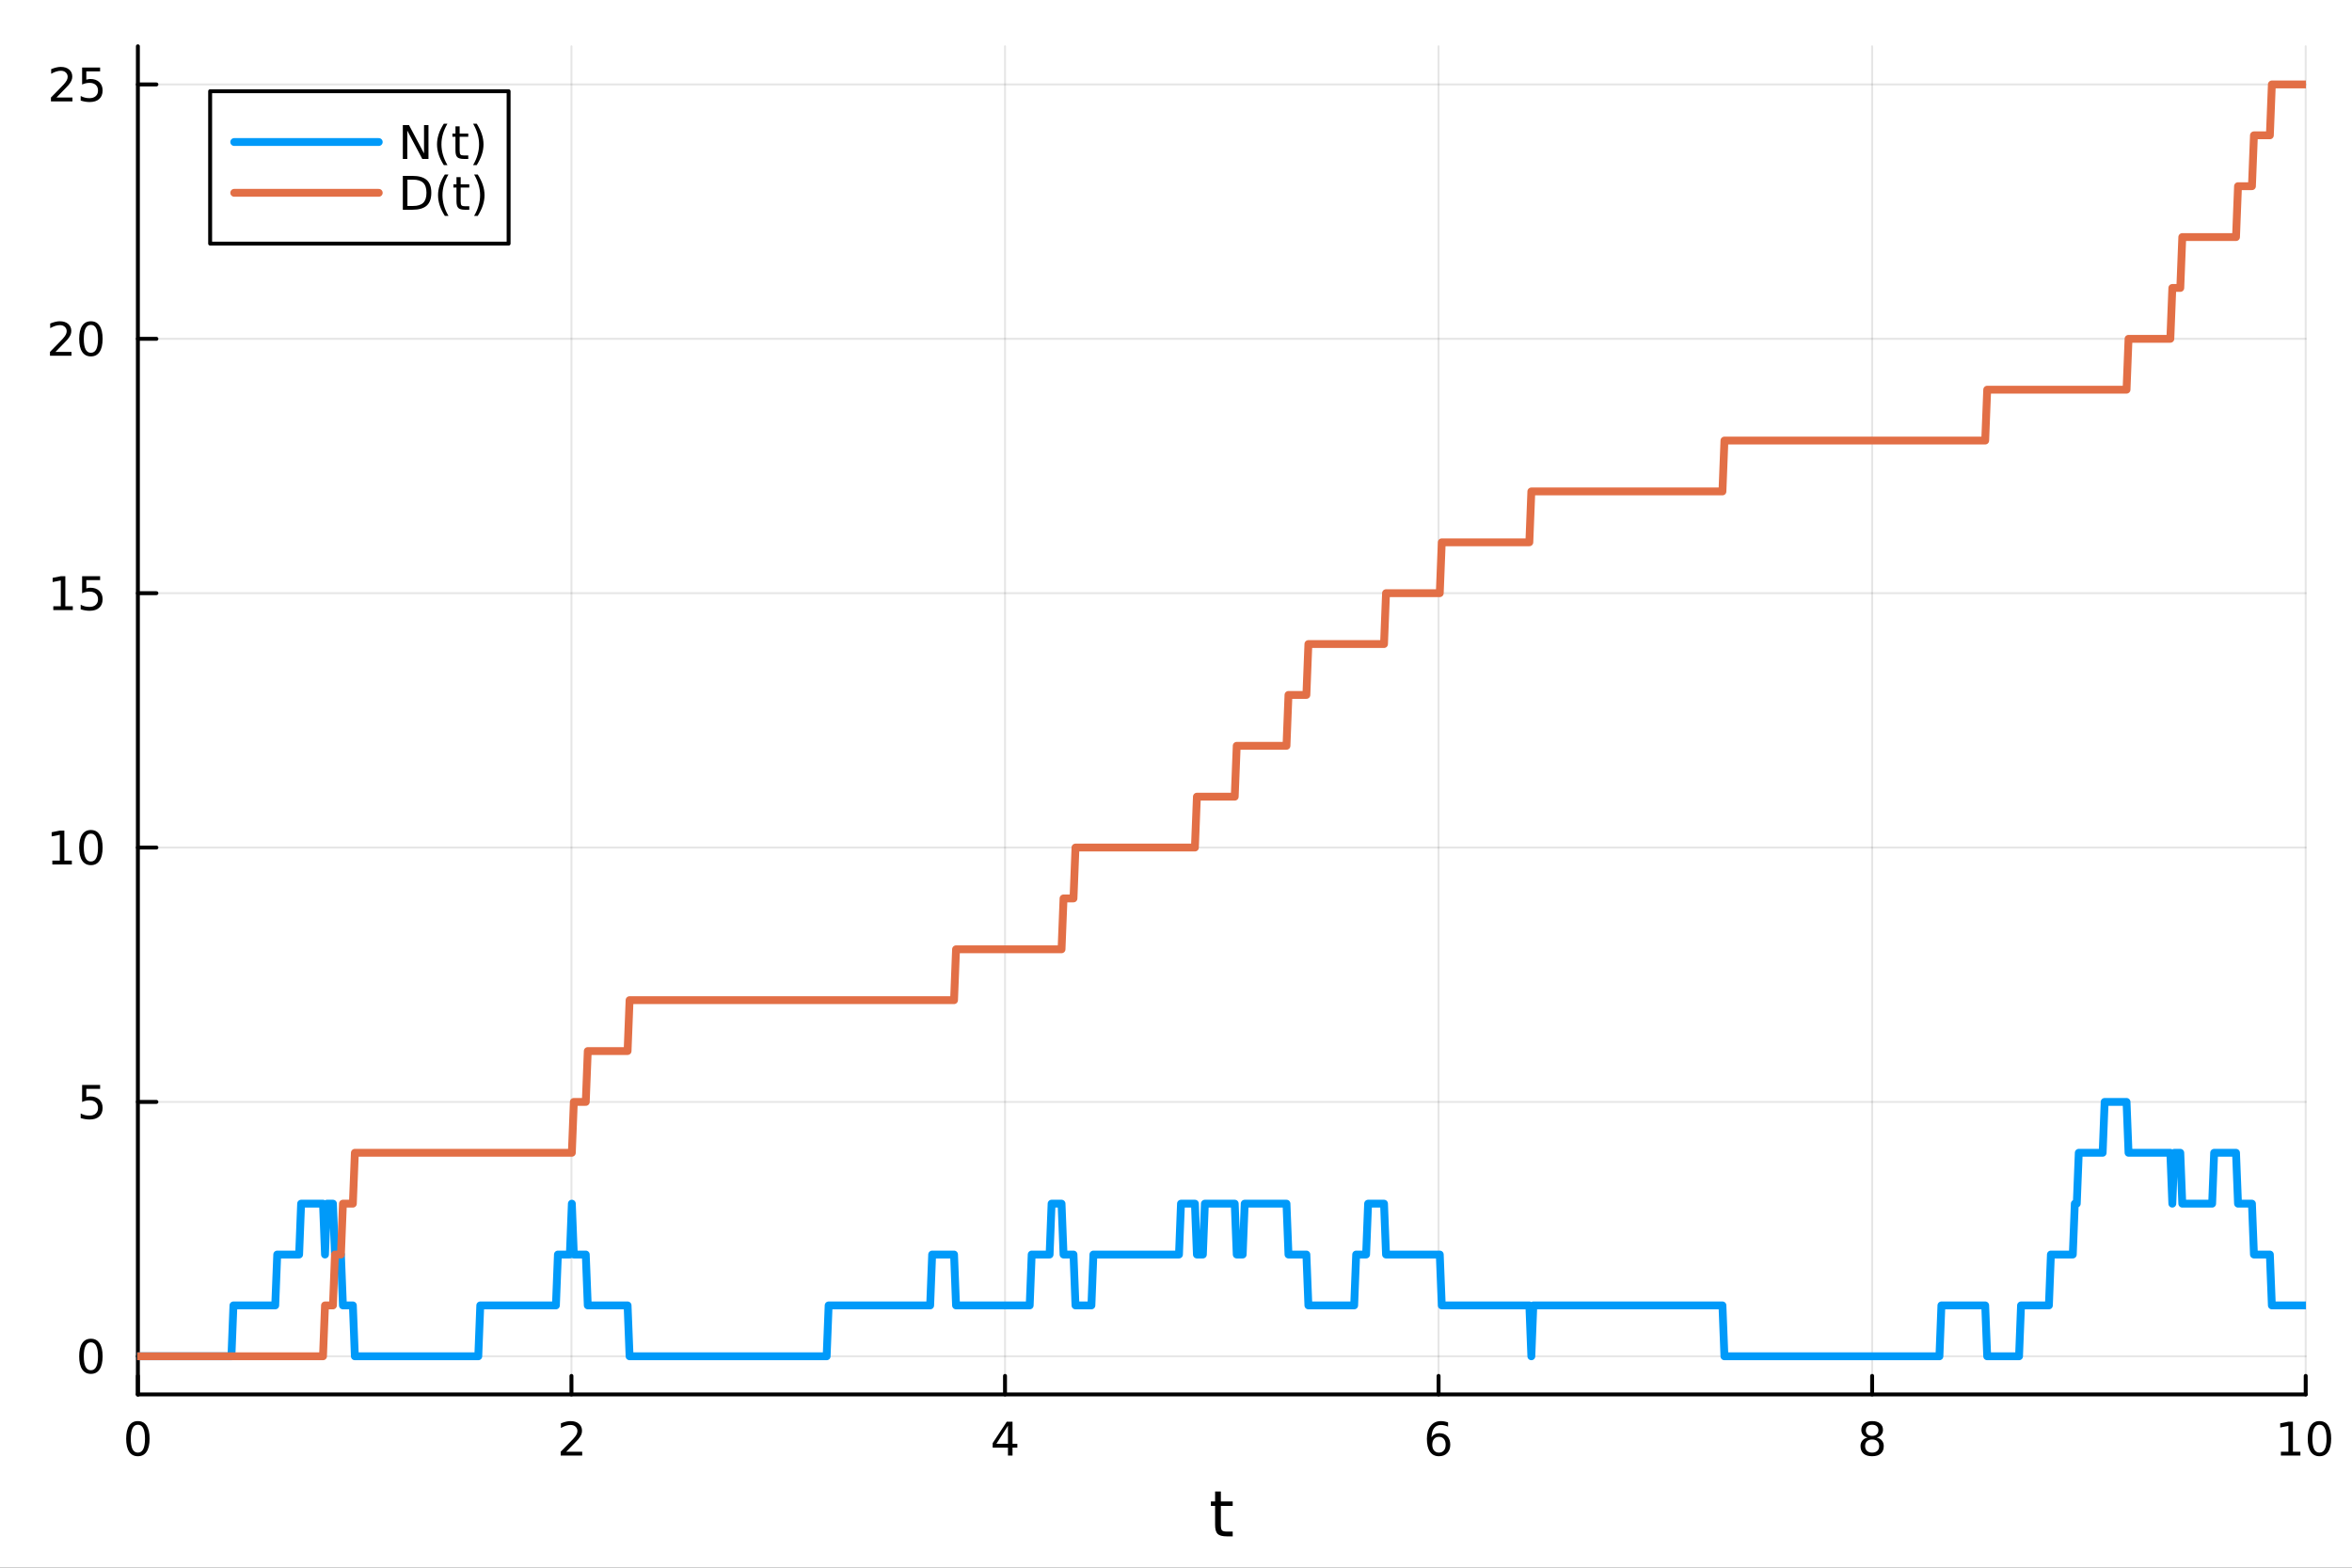 <?xml version="1.0" encoding="utf-8"?>
<svg xmlns="http://www.w3.org/2000/svg" xmlns:xlink="http://www.w3.org/1999/xlink" width="600" height="400" viewBox="0 0 2400 1600">
<rect x="0" y="0" width="2400" height="1600" fill="#333333" stroke="none"/>
<defs>
  <clipPath id="clip030">
    <rect x="0" y="0" width="2400" height="1600"/>
  </clipPath>
</defs>
<path clip-path="url(#clip030)" d="M0 1600 L2400 1600 L2400 0 L0 0  Z" fill="#ffffff" fill-rule="evenodd" fill-opacity="1"/>
<defs>
  <clipPath id="clip031">
    <rect x="480" y="0" width="1681" height="1600"/>
  </clipPath>
</defs>
<path clip-path="url(#clip030)" d="M140.696 1423.18 L2352.76 1423.18 L2352.76 47.244 L140.696 47.244  Z" fill="#ffffff" fill-rule="evenodd" fill-opacity="1"/>
<defs>
  <clipPath id="clip032">
    <rect x="140" y="47" width="2213" height="1377"/>
  </clipPath>
</defs>
<polyline clip-path="url(#clip032)" style="stroke:#000000; stroke-linecap:round; stroke-linejoin:round; stroke-width:2; stroke-opacity:0.1; fill:none" points="140.696,1423.18 140.696,47.244 "/>
<polyline clip-path="url(#clip032)" style="stroke:#000000; stroke-linecap:round; stroke-linejoin:round; stroke-width:2; stroke-opacity:0.1; fill:none" points="583.108,1423.18 583.108,47.244 "/>
<polyline clip-path="url(#clip032)" style="stroke:#000000; stroke-linecap:round; stroke-linejoin:round; stroke-width:2; stroke-opacity:0.1; fill:none" points="1025.52,1423.18 1025.52,47.244 "/>
<polyline clip-path="url(#clip032)" style="stroke:#000000; stroke-linecap:round; stroke-linejoin:round; stroke-width:2; stroke-opacity:0.1; fill:none" points="1467.93,1423.18 1467.93,47.244 "/>
<polyline clip-path="url(#clip032)" style="stroke:#000000; stroke-linecap:round; stroke-linejoin:round; stroke-width:2; stroke-opacity:0.1; fill:none" points="1910.34,1423.18 1910.34,47.244 "/>
<polyline clip-path="url(#clip032)" style="stroke:#000000; stroke-linecap:round; stroke-linejoin:round; stroke-width:2; stroke-opacity:0.1; fill:none" points="2352.76,1423.18 2352.76,47.244 "/>
<polyline clip-path="url(#clip030)" style="stroke:#000000; stroke-linecap:round; stroke-linejoin:round; stroke-width:4; stroke-opacity:1; fill:none" points="140.696,1423.18 2352.76,1423.18 "/>
<polyline clip-path="url(#clip030)" style="stroke:#000000; stroke-linecap:round; stroke-linejoin:round; stroke-width:4; stroke-opacity:1; fill:none" points="140.696,1423.18 140.696,1404.28 "/>
<polyline clip-path="url(#clip030)" style="stroke:#000000; stroke-linecap:round; stroke-linejoin:round; stroke-width:4; stroke-opacity:1; fill:none" points="583.108,1423.18 583.108,1404.28 "/>
<polyline clip-path="url(#clip030)" style="stroke:#000000; stroke-linecap:round; stroke-linejoin:round; stroke-width:4; stroke-opacity:1; fill:none" points="1025.52,1423.18 1025.52,1404.28 "/>
<polyline clip-path="url(#clip030)" style="stroke:#000000; stroke-linecap:round; stroke-linejoin:round; stroke-width:4; stroke-opacity:1; fill:none" points="1467.93,1423.18 1467.93,1404.28 "/>
<polyline clip-path="url(#clip030)" style="stroke:#000000; stroke-linecap:round; stroke-linejoin:round; stroke-width:4; stroke-opacity:1; fill:none" points="1910.34,1423.18 1910.34,1404.28 "/>
<polyline clip-path="url(#clip030)" style="stroke:#000000; stroke-linecap:round; stroke-linejoin:round; stroke-width:4; stroke-opacity:1; fill:none" points="2352.76,1423.18 2352.76,1404.28 "/>
<path clip-path="url(#clip030)" d="M140.696 1454.1 Q137.084 1454.1 135.256 1457.66 Q133.45 1461.2 133.45 1468.33 Q133.45 1475.44 135.256 1479.01 Q137.084 1482.55 140.696 1482.55 Q144.33 1482.55 146.135 1479.01 Q147.964 1475.44 147.964 1468.33 Q147.964 1461.2 146.135 1457.66 Q144.33 1454.1 140.696 1454.1 M140.696 1450.39 Q146.506 1450.39 149.561 1455 Q152.64 1459.58 152.64 1468.33 Q152.64 1477.06 149.561 1481.67 Q146.506 1486.25 140.696 1486.25 Q134.885 1486.25 131.807 1481.67 Q128.751 1477.06 128.751 1468.33 Q128.751 1459.58 131.807 1455 Q134.885 1450.39 140.696 1450.39 Z" fill="#000000" fill-rule="nonzero" fill-opacity="1" /><path clip-path="url(#clip030)" d="M577.76 1481.64 L594.08 1481.64 L594.08 1485.58 L572.135 1485.58 L572.135 1481.64 Q574.797 1478.89 579.381 1474.26 Q583.987 1469.61 585.168 1468.27 Q587.413 1465.74 588.293 1464.01 Q589.196 1462.25 589.196 1460.56 Q589.196 1457.8 587.251 1456.07 Q585.33 1454.33 582.228 1454.33 Q580.029 1454.33 577.575 1455.09 Q575.145 1455.86 572.367 1457.41 L572.367 1452.69 Q575.191 1451.55 577.645 1450.97 Q580.098 1450.39 582.135 1450.39 Q587.506 1450.39 590.7 1453.08 Q593.895 1455.77 593.895 1460.26 Q593.895 1462.39 593.084 1464.31 Q592.297 1466.2 590.191 1468.8 Q589.612 1469.47 586.51 1472.69 Q583.409 1475.88 577.76 1481.64 Z" fill="#000000" fill-rule="nonzero" fill-opacity="1" /><path clip-path="url(#clip030)" d="M1028.53 1455.09 L1016.72 1473.54 L1028.53 1473.54 L1028.53 1455.09 M1027.3 1451.02 L1033.18 1451.02 L1033.18 1473.54 L1038.11 1473.54 L1038.11 1477.43 L1033.18 1477.43 L1033.18 1485.58 L1028.53 1485.58 L1028.53 1477.43 L1012.93 1477.43 L1012.93 1472.92 L1027.3 1451.02 Z" fill="#000000" fill-rule="nonzero" fill-opacity="1" /><path clip-path="url(#clip030)" d="M1468.34 1466.44 Q1465.19 1466.44 1463.34 1468.59 Q1461.51 1470.74 1461.51 1474.49 Q1461.51 1478.22 1463.34 1480.39 Q1465.19 1482.55 1468.34 1482.55 Q1471.48 1482.55 1473.31 1480.39 Q1475.17 1478.22 1475.17 1474.49 Q1475.17 1470.74 1473.31 1468.59 Q1471.48 1466.44 1468.34 1466.44 M1477.62 1451.78 L1477.62 1456.04 Q1475.86 1455.21 1474.05 1454.77 Q1472.27 1454.33 1470.51 1454.33 Q1465.88 1454.33 1463.43 1457.45 Q1461 1460.58 1460.65 1466.9 Q1462.02 1464.89 1464.08 1463.82 Q1466.14 1462.73 1468.61 1462.73 Q1473.82 1462.73 1476.83 1465.9 Q1479.86 1469.05 1479.86 1474.49 Q1479.86 1479.82 1476.72 1483.03 Q1473.57 1486.25 1468.34 1486.25 Q1462.34 1486.25 1459.17 1481.67 Q1456 1477.06 1456 1468.33 Q1456 1460.14 1459.89 1455.28 Q1463.78 1450.39 1470.33 1450.39 Q1472.09 1450.39 1473.87 1450.74 Q1475.67 1451.09 1477.62 1451.78 Z" fill="#000000" fill-rule="nonzero" fill-opacity="1" /><path clip-path="url(#clip030)" d="M1910.34 1469.17 Q1907.01 1469.17 1905.09 1470.95 Q1903.19 1472.73 1903.19 1475.86 Q1903.19 1478.98 1905.09 1480.77 Q1907.01 1482.55 1910.34 1482.55 Q1913.68 1482.55 1915.6 1480.77 Q1917.52 1478.96 1917.52 1475.86 Q1917.52 1472.73 1915.6 1470.95 Q1913.7 1469.17 1910.34 1469.17 M1905.67 1467.18 Q1902.66 1466.44 1900.97 1464.38 Q1899.3 1462.32 1899.3 1459.35 Q1899.3 1455.21 1902.24 1452.8 Q1905.2 1450.39 1910.34 1450.39 Q1915.51 1450.39 1918.45 1452.8 Q1921.39 1455.21 1921.39 1459.35 Q1921.39 1462.32 1919.7 1464.38 Q1918.03 1466.44 1915.04 1467.18 Q1918.42 1467.96 1920.3 1470.26 Q1922.2 1472.55 1922.2 1475.86 Q1922.2 1480.88 1919.12 1483.57 Q1916.06 1486.25 1910.34 1486.25 Q1904.63 1486.25 1901.55 1483.57 Q1898.49 1480.88 1898.49 1475.86 Q1898.49 1472.55 1900.39 1470.26 Q1902.29 1467.96 1905.67 1467.18 M1903.95 1459.79 Q1903.95 1462.48 1905.62 1463.98 Q1907.31 1465.49 1910.34 1465.49 Q1913.35 1465.49 1915.04 1463.98 Q1916.76 1462.48 1916.76 1459.79 Q1916.76 1457.11 1915.04 1455.6 Q1913.35 1454.1 1910.34 1454.1 Q1907.31 1454.1 1905.62 1455.6 Q1903.95 1457.11 1903.95 1459.79 Z" fill="#000000" fill-rule="nonzero" fill-opacity="1" /><path clip-path="url(#clip030)" d="M2327.44 1481.64 L2335.08 1481.64 L2335.08 1455.28 L2326.77 1456.95 L2326.77 1452.69 L2335.04 1451.02 L2339.71 1451.02 L2339.71 1481.64 L2347.35 1481.64 L2347.35 1485.58 L2327.44 1485.58 L2327.44 1481.64 Z" fill="#000000" fill-rule="nonzero" fill-opacity="1" /><path clip-path="url(#clip030)" d="M2366.8 1454.1 Q2363.18 1454.1 2361.36 1457.66 Q2359.55 1461.2 2359.55 1468.33 Q2359.55 1475.44 2361.36 1479.01 Q2363.18 1482.55 2366.8 1482.55 Q2370.43 1482.55 2372.23 1479.01 Q2374.06 1475.44 2374.06 1468.33 Q2374.06 1461.2 2372.23 1457.66 Q2370.43 1454.1 2366.8 1454.1 M2366.8 1450.39 Q2372.61 1450.39 2375.66 1455 Q2378.74 1459.58 2378.74 1468.33 Q2378.74 1477.06 2375.66 1481.67 Q2372.61 1486.25 2366.8 1486.25 Q2360.99 1486.25 2357.91 1481.67 Q2354.85 1477.06 2354.85 1468.33 Q2354.85 1459.58 2357.91 1455 Q2360.99 1450.39 2366.8 1450.39 Z" fill="#000000" fill-rule="nonzero" fill-opacity="1" /><path clip-path="url(#clip030)" d="M1245.79 1522.27 L1245.79 1532.4 L1257.85 1532.4 L1257.85 1536.95 L1245.79 1536.95 L1245.79 1556.3 Q1245.79 1560.66 1246.96 1561.9 Q1248.17 1563.14 1251.83 1563.14 L1257.85 1563.14 L1257.85 1568.04 L1251.83 1568.04 Q1245.05 1568.04 1242.48 1565.53 Q1239.9 1562.98 1239.9 1556.3 L1239.9 1536.95 L1235.6 1536.95 L1235.6 1532.4 L1239.9 1532.4 L1239.9 1522.27 L1245.79 1522.27 Z" fill="#000000" fill-rule="nonzero" fill-opacity="1" /><polyline clip-path="url(#clip032)" style="stroke:#000000; stroke-linecap:round; stroke-linejoin:round; stroke-width:2; stroke-opacity:0.1; fill:none" points="140.696,1384.24 2352.76,1384.24 "/>
<polyline clip-path="url(#clip032)" style="stroke:#000000; stroke-linecap:round; stroke-linejoin:round; stroke-width:2; stroke-opacity:0.1; fill:none" points="140.696,1124.63 2352.76,1124.63 "/>
<polyline clip-path="url(#clip032)" style="stroke:#000000; stroke-linecap:round; stroke-linejoin:round; stroke-width:2; stroke-opacity:0.1; fill:none" points="140.696,865.017 2352.76,865.017 "/>
<polyline clip-path="url(#clip032)" style="stroke:#000000; stroke-linecap:round; stroke-linejoin:round; stroke-width:2; stroke-opacity:0.1; fill:none" points="140.696,605.407 2352.76,605.407 "/>
<polyline clip-path="url(#clip032)" style="stroke:#000000; stroke-linecap:round; stroke-linejoin:round; stroke-width:2; stroke-opacity:0.1; fill:none" points="140.696,345.796 2352.76,345.796 "/>
<polyline clip-path="url(#clip032)" style="stroke:#000000; stroke-linecap:round; stroke-linejoin:round; stroke-width:2; stroke-opacity:0.1; fill:none" points="140.696,86.186 2352.76,86.186 "/>
<polyline clip-path="url(#clip030)" style="stroke:#000000; stroke-linecap:round; stroke-linejoin:round; stroke-width:4; stroke-opacity:1; fill:none" points="140.696,1423.18 140.696,47.244 "/>
<polyline clip-path="url(#clip030)" style="stroke:#000000; stroke-linecap:round; stroke-linejoin:round; stroke-width:4; stroke-opacity:1; fill:none" points="140.696,1384.24 159.593,1384.24 "/>
<polyline clip-path="url(#clip030)" style="stroke:#000000; stroke-linecap:round; stroke-linejoin:round; stroke-width:4; stroke-opacity:1; fill:none" points="140.696,1124.63 159.593,1124.63 "/>
<polyline clip-path="url(#clip030)" style="stroke:#000000; stroke-linecap:round; stroke-linejoin:round; stroke-width:4; stroke-opacity:1; fill:none" points="140.696,865.017 159.593,865.017 "/>
<polyline clip-path="url(#clip030)" style="stroke:#000000; stroke-linecap:round; stroke-linejoin:round; stroke-width:4; stroke-opacity:1; fill:none" points="140.696,605.407 159.593,605.407 "/>
<polyline clip-path="url(#clip030)" style="stroke:#000000; stroke-linecap:round; stroke-linejoin:round; stroke-width:4; stroke-opacity:1; fill:none" points="140.696,345.796 159.593,345.796 "/>
<polyline clip-path="url(#clip030)" style="stroke:#000000; stroke-linecap:round; stroke-linejoin:round; stroke-width:4; stroke-opacity:1; fill:none" points="140.696,86.186 159.593,86.186 "/>
<path clip-path="url(#clip030)" d="M92.751 1370.04 Q89.14 1370.04 87.311 1373.6 Q85.506 1377.14 85.506 1384.27 Q85.506 1391.38 87.311 1394.94 Q89.14 1398.49 92.751 1398.49 Q96.385 1398.49 98.191 1394.94 Q100.02 1391.38 100.02 1384.27 Q100.02 1377.14 98.191 1373.6 Q96.385 1370.04 92.751 1370.04 M92.751 1366.33 Q98.561 1366.33 101.617 1370.94 Q104.696 1375.52 104.696 1384.27 Q104.696 1393 101.617 1397.61 Q98.561 1402.19 92.751 1402.19 Q86.941 1402.19 83.862 1397.61 Q80.807 1393 80.807 1384.27 Q80.807 1375.52 83.862 1370.94 Q86.941 1366.33 92.751 1366.33 Z" fill="#000000" fill-rule="nonzero" fill-opacity="1" /><path clip-path="url(#clip030)" d="M83.793 1107.35 L102.149 1107.35 L102.149 1111.28 L88.075 1111.28 L88.075 1119.76 Q89.094 1119.41 90.112 1119.25 Q91.131 1119.06 92.149 1119.06 Q97.936 1119.06 101.316 1122.23 Q104.696 1125.4 104.696 1130.82 Q104.696 1136.4 101.223 1139.5 Q97.751 1142.58 91.432 1142.58 Q89.256 1142.58 86.987 1142.21 Q84.742 1141.84 82.335 1141.1 L82.335 1136.4 Q84.418 1137.53 86.64 1138.09 Q88.862 1138.64 91.339 1138.64 Q95.344 1138.64 97.682 1136.54 Q100.02 1134.43 100.02 1130.82 Q100.02 1127.21 97.682 1125.1 Q95.344 1123 91.339 1123 Q89.464 1123 87.589 1123.41 Q85.737 1123.83 83.793 1124.71 L83.793 1107.35 Z" fill="#000000" fill-rule="nonzero" fill-opacity="1" /><path clip-path="url(#clip030)" d="M53.4 878.362 L61.038 878.362 L61.038 851.996 L52.728 853.663 L52.728 849.404 L60.992 847.737 L65.668 847.737 L65.668 878.362 L73.307 878.362 L73.307 882.297 L53.4 882.297 L53.4 878.362 Z" fill="#000000" fill-rule="nonzero" fill-opacity="1" /><path clip-path="url(#clip030)" d="M92.751 850.816 Q89.14 850.816 87.311 854.381 Q85.506 857.922 85.506 865.052 Q85.506 872.158 87.311 875.723 Q89.14 879.265 92.751 879.265 Q96.385 879.265 98.191 875.723 Q100.02 872.158 100.02 865.052 Q100.02 857.922 98.191 854.381 Q96.385 850.816 92.751 850.816 M92.751 847.112 Q98.561 847.112 101.617 851.719 Q104.696 856.302 104.696 865.052 Q104.696 873.779 101.617 878.385 Q98.561 882.969 92.751 882.969 Q86.941 882.969 83.862 878.385 Q80.807 873.779 80.807 865.052 Q80.807 856.302 83.862 851.719 Q86.941 847.112 92.751 847.112 Z" fill="#000000" fill-rule="nonzero" fill-opacity="1" /><path clip-path="url(#clip030)" d="M54.395 618.752 L62.034 618.752 L62.034 592.386 L53.724 594.053 L53.724 589.793 L61.987 588.127 L66.663 588.127 L66.663 618.752 L74.302 618.752 L74.302 622.687 L54.395 622.687 L54.395 618.752 Z" fill="#000000" fill-rule="nonzero" fill-opacity="1" /><path clip-path="url(#clip030)" d="M83.793 588.127 L102.149 588.127 L102.149 592.062 L88.075 592.062 L88.075 600.534 Q89.094 600.187 90.112 600.025 Q91.131 599.84 92.149 599.84 Q97.936 599.84 101.316 603.011 Q104.696 606.182 104.696 611.599 Q104.696 617.177 101.223 620.279 Q97.751 623.358 91.432 623.358 Q89.256 623.358 86.987 622.988 Q84.742 622.617 82.335 621.877 L82.335 617.177 Q84.418 618.312 86.64 618.867 Q88.862 619.423 91.339 619.423 Q95.344 619.423 97.682 617.316 Q100.02 615.21 100.02 611.599 Q100.02 607.988 97.682 605.881 Q95.344 603.775 91.339 603.775 Q89.464 603.775 87.589 604.191 Q85.737 604.608 83.793 605.488 L83.793 588.127 Z" fill="#000000" fill-rule="nonzero" fill-opacity="1" /><path clip-path="url(#clip030)" d="M56.617 359.141 L72.936 359.141 L72.936 363.076 L50.992 363.076 L50.992 359.141 Q53.654 356.386 58.237 351.757 Q62.844 347.104 64.025 345.761 Q66.27 343.238 67.149 341.502 Q68.052 339.743 68.052 338.053 Q68.052 335.299 66.108 333.562 Q64.186 331.826 61.085 331.826 Q58.886 331.826 56.432 332.59 Q54.001 333.354 51.224 334.905 L51.224 330.183 Q54.048 329.049 56.501 328.47 Q58.955 327.891 60.992 327.891 Q66.362 327.891 69.557 330.576 Q72.751 333.262 72.751 337.752 Q72.751 339.882 71.941 341.803 Q71.154 343.701 69.048 346.294 Q68.469 346.965 65.367 350.183 Q62.265 353.377 56.617 359.141 Z" fill="#000000" fill-rule="nonzero" fill-opacity="1" /><path clip-path="url(#clip030)" d="M92.751 331.595 Q89.14 331.595 87.311 335.16 Q85.506 338.701 85.506 345.831 Q85.506 352.937 87.311 356.502 Q89.14 360.044 92.751 360.044 Q96.385 360.044 98.191 356.502 Q100.02 352.937 100.02 345.831 Q100.02 338.701 98.191 335.16 Q96.385 331.595 92.751 331.595 M92.751 327.891 Q98.561 327.891 101.617 332.498 Q104.696 337.081 104.696 345.831 Q104.696 354.558 101.617 359.164 Q98.561 363.747 92.751 363.747 Q86.941 363.747 83.862 359.164 Q80.807 354.558 80.807 345.831 Q80.807 337.081 83.862 332.498 Q86.941 327.891 92.751 327.891 Z" fill="#000000" fill-rule="nonzero" fill-opacity="1" /><path clip-path="url(#clip030)" d="M57.612 99.531 L73.932 99.531 L73.932 103.466 L51.987 103.466 L51.987 99.531 Q54.65 96.776 59.233 92.146 Q63.839 87.493 65.02 86.151 Q67.265 83.628 68.145 81.892 Q69.048 80.132 69.048 78.443 Q69.048 75.688 67.103 73.952 Q65.182 72.216 62.08 72.216 Q59.881 72.216 57.427 72.98 Q54.997 73.744 52.219 75.294 L52.219 70.572 Q55.043 69.438 57.497 68.859 Q59.95 68.281 61.987 68.281 Q67.358 68.281 70.552 70.966 Q73.747 73.651 73.747 78.142 Q73.747 80.271 72.936 82.193 Q72.149 84.091 70.043 86.683 Q69.464 87.355 66.362 90.572 Q63.261 93.767 57.612 99.531 Z" fill="#000000" fill-rule="nonzero" fill-opacity="1" /><path clip-path="url(#clip030)" d="M83.793 68.906 L102.149 68.906 L102.149 72.841 L88.075 72.841 L88.075 81.313 Q89.094 80.966 90.112 80.804 Q91.131 80.619 92.149 80.619 Q97.936 80.619 101.316 83.79 Q104.696 86.961 104.696 92.378 Q104.696 97.956 101.223 101.058 Q97.751 104.137 91.432 104.137 Q89.256 104.137 86.987 103.767 Q84.742 103.396 82.335 102.655 L82.335 97.956 Q84.418 99.091 86.64 99.646 Q88.862 100.202 91.339 100.202 Q95.344 100.202 97.682 98.095 Q100.02 95.989 100.02 92.378 Q100.02 88.767 97.682 86.66 Q95.344 84.554 91.339 84.554 Q89.464 84.554 87.589 84.97 Q85.737 85.387 83.793 86.267 L83.793 68.906 Z" fill="#000000" fill-rule="nonzero" fill-opacity="1" /><polyline clip-path="url(#clip032)" style="stroke:#009af9; stroke-linecap:round; stroke-linejoin:round; stroke-width:8; stroke-opacity:1; fill:none" points="140.696,1384.24 142.727,1384.24 144.758,1384.24 146.789,1384.24 148.821,1384.24 150.852,1384.24 152.883,1384.24 154.914,1384.24 156.946,1384.24 158.977,1384.24 161.008,1384.24 163.04,1384.24 165.071,1384.24 167.102,1384.24 169.133,1384.24 171.165,1384.24 173.196,1384.24 175.227,1384.24 177.259,1384.24 179.29,1384.24 181.321,1384.24 183.352,1384.24 185.384,1384.24 187.415,1384.24 189.446,1384.24 191.477,1384.24 193.509,1384.24 195.54,1384.24 197.571,1384.24 199.603,1384.24 201.634,1384.24 203.665,1384.24 205.696,1384.24 207.728,1384.24 209.759,1384.24 211.79,1384.24 213.822,1384.24 215.853,1384.24 217.884,1384.24 219.915,1384.24 221.947,1384.24 223.978,1384.24 226.009,1384.24 228.04,1384.24 230.072,1384.24 232.103,1384.24 234.134,1384.24 236.166,1384.24 238.197,1332.32 240.228,1332.32 242.259,1332.32 244.291,1332.32 246.322,1332.32 248.353,1332.32 250.384,1332.32 252.416,1332.32 254.447,1332.32 256.478,1332.32 258.51,1332.32 260.541,1332.32 262.572,1332.32 264.603,1332.32 266.635,1332.32 268.666,1332.32 270.697,1332.32 272.729,1332.32 274.76,1332.32 276.791,1332.32 278.822,1332.32 280.854,1332.32 282.885,1280.39 284.916,1280.39 286.947,1280.39 288.979,1280.39 291.01,1280.39 293.041,1280.39 295.073,1280.39 297.104,1280.39 299.135,1280.39 301.166,1280.39 303.198,1280.39 305.229,1280.39 307.26,1228.47 309.292,1228.47 311.323,1228.47 313.354,1228.47 315.385,1228.47 317.417,1228.47 319.448,1228.47 321.479,1228.47 323.51,1228.47 325.542,1228.47 327.573,1228.47 329.604,1228.47 331.636,1280.39 333.667,1228.47 335.698,1228.47 337.729,1228.47 339.761,1228.47 341.792,1280.39 343.823,1280.39 345.854,1280.39 347.886,1280.39 349.917,1332.32 351.948,1332.32 353.98,1332.32 356.011,1332.32 358.042,1332.32 360.073,1332.32 362.105,1384.24 364.136,1384.24 366.167,1384.24 368.199,1384.24 370.23,1384.24 372.261,1384.24 374.292,1384.24 376.324,1384.24 378.355,1384.24 380.386,1384.24 382.417,1384.24 384.449,1384.24 386.48,1384.24 388.511,1384.24 390.543,1384.24 392.574,1384.24 394.605,1384.24 396.636,1384.24 398.668,1384.24 400.699,1384.24 402.73,1384.24 404.762,1384.24 406.793,1384.24 408.824,1384.24 410.855,1384.24 412.887,1384.24 414.918,1384.24 416.949,1384.24 418.98,1384.24 421.012,1384.24 423.043,1384.24 425.074,1384.24 427.106,1384.24 429.137,1384.24 431.168,1384.24 433.199,1384.24 435.231,1384.24 437.262,1384.24 439.293,1384.24 441.324,1384.24 443.356,1384.24 445.387,1384.24 447.418,1384.24 449.45,1384.24 451.481,1384.24 453.512,1384.24 455.543,1384.24 457.575,1384.24 459.606,1384.24 461.637,1384.24 463.669,1384.24 465.7,1384.24 467.731,1384.24 469.762,1384.24 471.794,1384.24 473.825,1384.24 475.856,1384.24 477.887,1384.24 479.919,1384.24 481.95,1384.24 483.981,1384.24 486.013,1384.24 488.044,1384.24 490.075,1332.32 492.106,1332.32 494.138,1332.32 496.169,1332.32 498.2,1332.32 500.232,1332.32 502.263,1332.32 504.294,1332.32 506.325,1332.32 508.357,1332.32 510.388,1332.32 512.419,1332.32 514.45,1332.32 516.482,1332.32 518.513,1332.32 520.544,1332.32 522.576,1332.32 524.607,1332.32 526.638,1332.32 528.669,1332.32 530.701,1332.32 532.732,1332.32 534.763,1332.32 536.795,1332.32 538.826,1332.32 540.857,1332.32 542.888,1332.32 544.92,1332.32 546.951,1332.32 548.982,1332.32 551.013,1332.32 553.045,1332.32 555.076,1332.32 557.107,1332.32 559.139,1332.32 561.17,1332.32 563.201,1332.32 565.232,1332.32 567.264,1332.32 569.295,1280.39 571.326,1280.39 573.357,1280.39 575.389,1280.39 577.42,1280.39 579.451,1280.39 581.483,1280.39 583.514,1228.47 585.545,1280.39 587.576,1280.39 589.608,1280.39 591.639,1280.39 593.67,1280.39 595.702,1280.39 597.733,1280.39 599.764,1332.32 601.795,1332.32 603.827,1332.32 605.858,1332.32 607.889,1332.32 609.92,1332.32 611.952,1332.32 613.983,1332.32 616.014,1332.32 618.046,1332.32 620.077,1332.32 622.108,1332.32 624.139,1332.32 626.171,1332.32 628.202,1332.32 630.233,1332.32 632.265,1332.32 634.296,1332.32 636.327,1332.32 638.358,1332.32 640.39,1332.32 642.421,1384.24 644.452,1384.24 646.483,1384.24 648.515,1384.24 650.546,1384.24 652.577,1384.24 654.609,1384.24 656.64,1384.24 658.671,1384.24 660.702,1384.24 662.734,1384.24 664.765,1384.24 666.796,1384.24 668.827,1384.24 670.859,1384.24 672.89,1384.24 674.921,1384.24 676.953,1384.24 678.984,1384.24 681.015,1384.24 683.046,1384.24 685.078,1384.24 687.109,1384.24 689.14,1384.24 691.172,1384.24 693.203,1384.24 695.234,1384.24 697.265,1384.24 699.297,1384.24 701.328,1384.24 703.359,1384.24 705.39,1384.24 707.422,1384.24 709.453,1384.24 711.484,1384.24 713.516,1384.24 715.547,1384.24 717.578,1384.24 719.609,1384.24 721.641,1384.24 723.672,1384.24 725.703,1384.24 727.735,1384.24 729.766,1384.24 731.797,1384.24 733.828,1384.24 735.86,1384.24 737.891,1384.24 739.922,1384.24 741.953,1384.24 743.985,1384.24 746.016,1384.24 748.047,1384.24 750.079,1384.24 752.11,1384.24 754.141,1384.24 756.172,1384.24 758.204,1384.24 760.235,1384.24 762.266,1384.24 764.297,1384.24 766.329,1384.24 768.36,1384.24 770.391,1384.24 772.423,1384.24 774.454,1384.24 776.485,1384.24 778.516,1384.24 780.548,1384.24 782.579,1384.24 784.61,1384.24 786.642,1384.24 788.673,1384.24 790.704,1384.24 792.735,1384.24 794.767,1384.24 796.798,1384.24 798.829,1384.24 800.86,1384.24 802.892,1384.24 804.923,1384.24 806.954,1384.24 808.986,1384.24 811.017,1384.24 813.048,1384.24 815.079,1384.24 817.111,1384.24 819.142,1384.24 821.173,1384.24 823.205,1384.24 825.236,1384.24 827.267,1384.24 829.298,1384.24 831.33,1384.24 833.361,1384.24 835.392,1384.24 837.423,1384.24 839.455,1384.24 841.486,1384.24 843.517,1384.24 845.549,1332.32 847.58,1332.32 849.611,1332.32 851.642,1332.32 853.674,1332.32 855.705,1332.32 857.736,1332.32 859.768,1332.32 861.799,1332.32 863.83,1332.32 865.861,1332.32 867.893,1332.32 869.924,1332.32 871.955,1332.32 873.986,1332.32 876.018,1332.32 878.049,1332.32 880.08,1332.32 882.112,1332.32 884.143,1332.32 886.174,1332.32 888.205,1332.32 890.237,1332.32 892.268,1332.32 894.299,1332.32 896.33,1332.32 898.362,1332.32 900.393,1332.32 902.424,1332.32 904.456,1332.32 906.487,1332.32 908.518,1332.32 910.549,1332.32 912.581,1332.32 914.612,1332.32 916.643,1332.32 918.675,1332.32 920.706,1332.32 922.737,1332.32 924.768,1332.32 926.8,1332.32 928.831,1332.32 930.862,1332.32 932.893,1332.32 934.925,1332.32 936.956,1332.32 938.987,1332.32 941.019,1332.32 943.05,1332.32 945.081,1332.32 947.112,1332.32 949.144,1332.32 951.175,1280.39 953.206,1280.39 955.238,1280.39 957.269,1280.39 959.3,1280.39 961.331,1280.39 963.363,1280.39 965.394,1280.39 967.425,1280.39 969.456,1280.39 971.488,1280.39 973.519,1280.39 975.55,1332.32 977.582,1332.32 979.613,1332.32 981.644,1332.32 983.675,1332.32 985.707,1332.32 987.738,1332.32 989.769,1332.32 991.8,1332.32 993.832,1332.32 995.863,1332.32 997.894,1332.32 999.926,1332.32 1001.96,1332.32 1003.99,1332.32 1006.02,1332.32 1008.05,1332.32 1010.08,1332.32 1012.11,1332.32 1014.14,1332.32 1016.18,1332.32 1018.21,1332.32 1020.24,1332.32 1022.27,1332.32 1024.3,1332.32 1026.33,1332.32 1028.36,1332.32 1030.39,1332.32 1032.43,1332.32 1034.46,1332.32 1036.49,1332.32 1038.52,1332.32 1040.55,1332.32 1042.58,1332.32 1044.61,1332.32 1046.64,1332.32 1048.68,1332.32 1050.71,1332.32 1052.74,1280.39 1054.77,1280.39 1056.8,1280.39 1058.83,1280.39 1060.86,1280.39 1062.9,1280.39 1064.93,1280.39 1066.96,1280.39 1068.99,1280.39 1071.02,1280.39 1073.05,1228.47 1075.08,1228.47 1077.11,1228.47 1079.15,1228.47 1081.18,1228.47 1083.21,1228.47 1085.24,1280.39 1087.27,1280.39 1089.3,1280.39 1091.33,1280.39 1093.36,1280.39 1095.4,1280.39 1097.43,1332.32 1099.46,1332.32 1101.49,1332.32 1103.52,1332.32 1105.55,1332.32 1107.58,1332.32 1109.61,1332.32 1111.65,1332.32 1113.68,1332.32 1115.71,1280.39 1117.74,1280.39 1119.77,1280.39 1121.8,1280.39 1123.83,1280.39 1125.86,1280.39 1127.9,1280.39 1129.93,1280.39 1131.96,1280.39 1133.99,1280.39 1136.02,1280.39 1138.05,1280.39 1140.08,1280.39 1142.11,1280.39 1144.15,1280.39 1146.18,1280.39 1148.21,1280.39 1150.24,1280.39 1152.27,1280.39 1154.3,1280.39 1156.33,1280.39 1158.37,1280.39 1160.4,1280.39 1162.43,1280.39 1164.46,1280.39 1166.49,1280.39 1168.52,1280.39 1170.55,1280.39 1172.58,1280.39 1174.62,1280.39 1176.65,1280.39 1178.68,1280.39 1180.71,1280.39 1182.74,1280.39 1184.77,1280.39 1186.8,1280.39 1188.83,1280.39 1190.87,1280.39 1192.9,1280.39 1194.93,1280.39 1196.96,1280.39 1198.99,1280.39 1201.02,1280.39 1203.05,1280.39 1205.08,1228.47 1207.12,1228.47 1209.15,1228.47 1211.18,1228.47 1213.21,1228.47 1215.24,1228.47 1217.27,1228.47 1219.3,1228.47 1221.33,1280.39 1223.37,1280.39 1225.4,1280.39 1227.43,1280.39 1229.46,1228.47 1231.49,1228.47 1233.52,1228.47 1235.55,1228.47 1237.58,1228.47 1239.62,1228.47 1241.65,1228.47 1243.68,1228.47 1245.71,1228.47 1247.74,1228.47 1249.77,1228.47 1251.8,1228.47 1253.84,1228.47 1255.87,1228.47 1257.9,1228.47 1259.93,1228.47 1261.96,1280.39 1263.99,1280.39 1266.02,1280.39 1268.05,1280.39 1270.09,1228.47 1272.12,1228.47 1274.15,1228.47 1276.18,1228.47 1278.21,1228.47 1280.24,1228.47 1282.27,1228.47 1284.3,1228.47 1286.34,1228.47 1288.37,1228.47 1290.4,1228.47 1292.43,1228.47 1294.46,1228.47 1296.49,1228.47 1298.52,1228.47 1300.55,1228.47 1302.59,1228.47 1304.62,1228.47 1306.65,1228.47 1308.68,1228.47 1310.71,1228.47 1312.74,1228.47 1314.77,1280.39 1316.8,1280.39 1318.84,1280.39 1320.87,1280.39 1322.9,1280.39 1324.93,1280.39 1326.96,1280.39 1328.99,1280.39 1331.02,1280.39 1333.05,1280.39 1335.09,1332.32 1337.12,1332.32 1339.15,1332.32 1341.18,1332.32 1343.21,1332.32 1345.24,1332.32 1347.27,1332.32 1349.31,1332.32 1351.34,1332.32 1353.37,1332.32 1355.4,1332.32 1357.43,1332.32 1359.46,1332.32 1361.49,1332.32 1363.52,1332.32 1365.56,1332.32 1367.59,1332.32 1369.62,1332.32 1371.65,1332.32 1373.68,1332.32 1375.71,1332.32 1377.74,1332.32 1379.77,1332.32 1381.81,1332.32 1383.84,1280.39 1385.87,1280.39 1387.9,1280.39 1389.93,1280.39 1391.96,1280.39 1393.99,1280.39 1396.02,1228.47 1398.06,1228.47 1400.09,1228.47 1402.12,1228.47 1404.15,1228.47 1406.18,1228.47 1408.21,1228.47 1410.24,1228.47 1412.27,1228.47 1414.31,1280.39 1416.34,1280.39 1418.37,1280.39 1420.4,1280.39 1422.43,1280.39 1424.46,1280.39 1426.49,1280.39 1428.52,1280.39 1430.56,1280.39 1432.59,1280.39 1434.62,1280.39 1436.65,1280.39 1438.68,1280.39 1440.71,1280.39 1442.74,1280.39 1444.78,1280.39 1446.81,1280.39 1448.84,1280.39 1450.87,1280.39 1452.9,1280.39 1454.93,1280.39 1456.96,1280.39 1458.99,1280.39 1461.03,1280.39 1463.06,1280.39 1465.09,1280.39 1467.12,1280.39 1469.15,1280.39 1471.18,1332.32 1473.21,1332.32 1475.24,1332.32 1477.28,1332.32 1479.31,1332.32 1481.34,1332.32 1483.37,1332.32 1485.4,1332.32 1487.43,1332.32 1489.46,1332.32 1491.49,1332.32 1493.53,1332.32 1495.56,1332.32 1497.59,1332.32 1499.62,1332.32 1501.65,1332.32 1503.68,1332.32 1505.71,1332.32 1507.74,1332.32 1509.78,1332.32 1511.81,1332.32 1513.84,1332.32 1515.87,1332.32 1517.9,1332.32 1519.93,1332.32 1521.96,1332.32 1523.99,1332.32 1526.03,1332.32 1528.06,1332.32 1530.09,1332.32 1532.12,1332.32 1534.15,1332.32 1536.18,1332.32 1538.21,1332.32 1540.25,1332.32 1542.28,1332.32 1544.31,1332.32 1546.34,1332.32 1548.37,1332.32 1550.4,1332.32 1552.43,1332.32 1554.46,1332.32 1556.5,1332.32 1558.53,1332.32 1560.56,1332.32 1562.59,1384.24 1564.62,1332.32 1566.65,1332.32 1568.68,1332.32 1570.71,1332.32 1572.75,1332.32 1574.78,1332.32 1576.81,1332.32 1578.84,1332.32 1580.87,1332.32 1582.9,1332.32 1584.93,1332.32 1586.96,1332.32 1589,1332.32 1591.03,1332.32 1593.06,1332.32 1595.09,1332.32 1597.12,1332.32 1599.15,1332.32 1601.18,1332.32 1603.21,1332.32 1605.25,1332.32 1607.28,1332.32 1609.31,1332.32 1611.34,1332.32 1613.37,1332.32 1615.4,1332.32 1617.43,1332.32 1619.47,1332.32 1621.5,1332.32 1623.53,1332.32 1625.56,1332.32 1627.59,1332.32 1629.62,1332.32 1631.65,1332.32 1633.68,1332.32 1635.72,1332.32 1637.75,1332.32 1639.78,1332.32 1641.81,1332.32 1643.84,1332.32 1645.87,1332.32 1647.9,1332.32 1649.93,1332.32 1651.97,1332.32 1654,1332.32 1656.03,1332.32 1658.06,1332.32 1660.09,1332.32 1662.12,1332.32 1664.15,1332.32 1666.18,1332.32 1668.22,1332.32 1670.25,1332.32 1672.28,1332.32 1674.31,1332.32 1676.34,1332.32 1678.37,1332.32 1680.4,1332.32 1682.43,1332.32 1684.47,1332.32 1686.5,1332.32 1688.53,1332.32 1690.56,1332.32 1692.59,1332.32 1694.62,1332.32 1696.65,1332.32 1698.68,1332.32 1700.72,1332.32 1702.75,1332.32 1704.78,1332.32 1706.81,1332.32 1708.84,1332.32 1710.87,1332.32 1712.9,1332.32 1714.94,1332.32 1716.97,1332.32 1719,1332.32 1721.03,1332.32 1723.06,1332.32 1725.09,1332.32 1727.12,1332.32 1729.15,1332.32 1731.19,1332.32 1733.22,1332.32 1735.25,1332.32 1737.28,1332.32 1739.31,1332.32 1741.34,1332.32 1743.37,1332.32 1745.4,1332.32 1747.44,1332.32 1749.47,1332.32 1751.5,1332.32 1753.53,1332.32 1755.56,1332.32 1757.59,1332.32 1759.62,1384.24 1761.65,1384.24 1763.69,1384.24 1765.72,1384.24 1767.75,1384.24 1769.78,1384.24 1771.81,1384.24 1773.84,1384.24 1775.87,1384.24 1777.9,1384.24 1779.94,1384.24 1781.97,1384.24 1784,1384.24 1786.03,1384.24 1788.06,1384.24 1790.09,1384.24 1792.12,1384.24 1794.15,1384.24 1796.19,1384.24 1798.22,1384.24 1800.25,1384.24 1802.28,1384.24 1804.31,1384.24 1806.34,1384.24 1808.37,1384.24 1810.41,1384.24 1812.44,1384.24 1814.47,1384.24 1816.5,1384.24 1818.53,1384.24 1820.56,1384.24 1822.59,1384.24 1824.62,1384.24 1826.66,1384.24 1828.69,1384.24 1830.72,1384.24 1832.75,1384.24 1834.78,1384.24 1836.81,1384.24 1838.84,1384.24 1840.87,1384.24 1842.91,1384.24 1844.94,1384.24 1846.97,1384.24 1849,1384.24 1851.03,1384.24 1853.06,1384.24 1855.09,1384.24 1857.12,1384.24 1859.16,1384.24 1861.19,1384.24 1863.22,1384.24 1865.25,1384.24 1867.28,1384.24 1869.31,1384.24 1871.34,1384.24 1873.37,1384.24 1875.41,1384.24 1877.44,1384.24 1879.47,1384.24 1881.5,1384.24 1883.53,1384.24 1885.56,1384.24 1887.59,1384.24 1889.62,1384.24 1891.66,1384.24 1893.69,1384.24 1895.72,1384.24 1897.75,1384.24 1899.78,1384.24 1901.81,1384.24 1903.84,1384.24 1905.88,1384.24 1907.91,1384.24 1909.94,1384.24 1911.97,1384.24 1914,1384.24 1916.03,1384.24 1918.06,1384.24 1920.09,1384.24 1922.13,1384.24 1924.16,1384.24 1926.19,1384.24 1928.22,1384.24 1930.25,1384.24 1932.28,1384.24 1934.31,1384.24 1936.34,1384.24 1938.38,1384.24 1940.41,1384.24 1942.44,1384.24 1944.47,1384.24 1946.5,1384.24 1948.53,1384.24 1950.56,1384.24 1952.59,1384.24 1954.63,1384.24 1956.66,1384.24 1958.69,1384.24 1960.72,1384.24 1962.75,1384.24 1964.78,1384.24 1966.81,1384.24 1968.84,1384.24 1970.88,1384.24 1972.91,1384.24 1974.94,1384.24 1976.97,1384.24 1979,1384.24 1981.03,1332.32 1983.06,1332.32 1985.09,1332.32 1987.13,1332.32 1989.16,1332.32 1991.19,1332.32 1993.22,1332.32 1995.25,1332.32 1997.28,1332.32 1999.31,1332.32 2001.35,1332.32 2003.38,1332.32 2005.41,1332.32 2007.44,1332.32 2009.47,1332.32 2011.5,1332.32 2013.53,1332.32 2015.56,1332.32 2017.6,1332.32 2019.63,1332.32 2021.66,1332.32 2023.69,1332.32 2025.72,1332.32 2027.75,1384.24 2029.78,1384.24 2031.81,1384.24 2033.85,1384.24 2035.88,1384.24 2037.91,1384.24 2039.94,1384.24 2041.97,1384.24 2044,1384.24 2046.03,1384.24 2048.06,1384.24 2050.1,1384.24 2052.13,1384.24 2054.16,1384.24 2056.19,1384.24 2058.22,1384.24 2060.25,1384.24 2062.28,1332.32 2064.31,1332.32 2066.35,1332.32 2068.38,1332.32 2070.41,1332.32 2072.44,1332.32 2074.47,1332.32 2076.5,1332.32 2078.53,1332.32 2080.56,1332.32 2082.6,1332.32 2084.63,1332.32 2086.66,1332.32 2088.69,1332.32 2090.72,1332.32 2092.75,1280.39 2094.78,1280.39 2096.82,1280.39 2098.85,1280.39 2100.88,1280.39 2102.91,1280.39 2104.94,1280.39 2106.97,1280.39 2109,1280.39 2111.03,1280.39 2113.07,1280.39 2115.1,1280.39 2117.13,1228.47 2119.16,1228.47 2121.19,1176.55 2123.22,1176.55 2125.25,1176.55 2127.28,1176.55 2129.32,1176.55 2131.35,1176.55 2133.38,1176.55 2135.41,1176.55 2137.44,1176.55 2139.47,1176.55 2141.5,1176.55 2143.53,1176.55 2145.57,1176.55 2147.6,1124.63 2149.63,1124.63 2151.66,1124.63 2153.69,1124.63 2155.72,1124.63 2157.75,1124.63 2159.78,1124.63 2161.82,1124.63 2163.85,1124.63 2165.88,1124.63 2167.91,1124.63 2169.94,1124.63 2171.97,1176.55 2174,1176.55 2176.03,1176.55 2178.07,1176.55 2180.1,1176.55 2182.13,1176.55 2184.16,1176.55 2186.19,1176.55 2188.22,1176.55 2190.25,1176.55 2192.29,1176.55 2194.32,1176.55 2196.35,1176.55 2198.38,1176.55 2200.41,1176.55 2202.44,1176.55 2204.47,1176.55 2206.5,1176.55 2208.54,1176.55 2210.57,1176.55 2212.6,1176.55 2214.63,1176.55 2216.66,1228.47 2218.69,1176.55 2220.72,1176.55 2222.75,1176.55 2224.79,1176.55 2226.82,1228.47 2228.85,1228.47 2230.88,1228.47 2232.91,1228.47 2234.94,1228.47 2236.97,1228.47 2239,1228.47 2241.04,1228.47 2243.07,1228.47 2245.1,1228.47 2247.13,1228.47 2249.16,1228.47 2251.19,1228.47 2253.22,1228.47 2255.25,1228.47 2257.29,1228.47 2259.32,1176.55 2261.35,1176.55 2263.38,1176.55 2265.41,1176.55 2267.44,1176.55 2269.47,1176.55 2271.5,1176.55 2273.54,1176.55 2275.57,1176.55 2277.6,1176.55 2279.63,1176.55 2281.66,1176.55 2283.69,1228.47 2285.72,1228.47 2287.76,1228.47 2289.79,1228.47 2291.82,1228.47 2293.85,1228.47 2295.88,1228.47 2297.91,1228.47 2299.94,1280.39 2301.97,1280.39 2304.01,1280.39 2306.04,1280.39 2308.07,1280.39 2310.1,1280.39 2312.13,1280.39 2314.16,1280.39 2316.19,1280.39 2318.22,1332.32 2320.26,1332.32 2322.29,1332.32 2324.32,1332.32 2326.35,1332.32 2328.38,1332.32 2330.41,1332.32 2332.44,1332.32 2334.47,1332.32 2336.51,1332.32 2338.54,1332.32 2340.57,1332.32 2342.6,1332.32 2344.63,1332.32 2346.66,1332.32 2348.69,1332.32 2350.72,1332.32 2352.76,1332.32 "/>
<polyline clip-path="url(#clip032)" style="stroke:#e26f46; stroke-linecap:round; stroke-linejoin:round; stroke-width:8; stroke-opacity:1; fill:none" points="140.696,1384.24 142.727,1384.24 144.758,1384.24 146.789,1384.24 148.821,1384.24 150.852,1384.24 152.883,1384.24 154.914,1384.24 156.946,1384.24 158.977,1384.24 161.008,1384.24 163.04,1384.24 165.071,1384.24 167.102,1384.24 169.133,1384.24 171.165,1384.24 173.196,1384.24 175.227,1384.24 177.259,1384.24 179.29,1384.24 181.321,1384.24 183.352,1384.24 185.384,1384.24 187.415,1384.24 189.446,1384.24 191.477,1384.24 193.509,1384.24 195.54,1384.24 197.571,1384.24 199.603,1384.24 201.634,1384.24 203.665,1384.24 205.696,1384.24 207.728,1384.24 209.759,1384.24 211.79,1384.24 213.822,1384.24 215.853,1384.24 217.884,1384.24 219.915,1384.24 221.947,1384.24 223.978,1384.24 226.009,1384.24 228.04,1384.24 230.072,1384.24 232.103,1384.24 234.134,1384.24 236.166,1384.24 238.197,1384.24 240.228,1384.24 242.259,1384.24 244.291,1384.24 246.322,1384.24 248.353,1384.24 250.384,1384.24 252.416,1384.24 254.447,1384.24 256.478,1384.24 258.51,1384.24 260.541,1384.24 262.572,1384.24 264.603,1384.24 266.635,1384.24 268.666,1384.24 270.697,1384.24 272.729,1384.24 274.76,1384.24 276.791,1384.24 278.822,1384.24 280.854,1384.24 282.885,1384.24 284.916,1384.24 286.947,1384.24 288.979,1384.24 291.01,1384.24 293.041,1384.24 295.073,1384.24 297.104,1384.24 299.135,1384.24 301.166,1384.24 303.198,1384.24 305.229,1384.24 307.26,1384.24 309.292,1384.24 311.323,1384.24 313.354,1384.24 315.385,1384.24 317.417,1384.24 319.448,1384.24 321.479,1384.24 323.51,1384.24 325.542,1384.24 327.573,1384.24 329.604,1384.24 331.636,1332.32 333.667,1332.32 335.698,1332.32 337.729,1332.32 339.761,1332.32 341.792,1280.39 343.823,1280.39 345.854,1280.39 347.886,1280.39 349.917,1228.47 351.948,1228.47 353.98,1228.47 356.011,1228.47 358.042,1228.47 360.073,1228.47 362.105,1176.55 364.136,1176.55 366.167,1176.55 368.199,1176.55 370.23,1176.55 372.261,1176.55 374.292,1176.55 376.324,1176.55 378.355,1176.55 380.386,1176.55 382.417,1176.55 384.449,1176.55 386.48,1176.55 388.511,1176.55 390.543,1176.55 392.574,1176.55 394.605,1176.55 396.636,1176.55 398.668,1176.55 400.699,1176.55 402.73,1176.55 404.762,1176.55 406.793,1176.55 408.824,1176.55 410.855,1176.55 412.887,1176.55 414.918,1176.55 416.949,1176.55 418.98,1176.55 421.012,1176.55 423.043,1176.55 425.074,1176.55 427.106,1176.55 429.137,1176.55 431.168,1176.55 433.199,1176.55 435.231,1176.55 437.262,1176.55 439.293,1176.55 441.324,1176.55 443.356,1176.55 445.387,1176.55 447.418,1176.55 449.45,1176.55 451.481,1176.55 453.512,1176.55 455.543,1176.55 457.575,1176.55 459.606,1176.55 461.637,1176.55 463.669,1176.55 465.7,1176.55 467.731,1176.55 469.762,1176.55 471.794,1176.55 473.825,1176.55 475.856,1176.55 477.887,1176.55 479.919,1176.55 481.95,1176.55 483.981,1176.55 486.013,1176.55 488.044,1176.55 490.075,1176.55 492.106,1176.55 494.138,1176.55 496.169,1176.55 498.2,1176.55 500.232,1176.55 502.263,1176.55 504.294,1176.55 506.325,1176.55 508.357,1176.55 510.388,1176.55 512.419,1176.55 514.45,1176.55 516.482,1176.55 518.513,1176.55 520.544,1176.55 522.576,1176.55 524.607,1176.55 526.638,1176.55 528.669,1176.55 530.701,1176.55 532.732,1176.55 534.763,1176.55 536.795,1176.55 538.826,1176.55 540.857,1176.55 542.888,1176.55 544.92,1176.55 546.951,1176.55 548.982,1176.55 551.013,1176.55 553.045,1176.55 555.076,1176.55 557.107,1176.55 559.139,1176.55 561.17,1176.55 563.201,1176.55 565.232,1176.55 567.264,1176.55 569.295,1176.55 571.326,1176.55 573.357,1176.55 575.389,1176.55 577.42,1176.55 579.451,1176.55 581.483,1176.55 583.514,1176.55 585.545,1124.63 587.576,1124.63 589.608,1124.63 591.639,1124.63 593.67,1124.63 595.702,1124.63 597.733,1124.63 599.764,1072.71 601.795,1072.71 603.827,1072.71 605.858,1072.71 607.889,1072.71 609.92,1072.71 611.952,1072.71 613.983,1072.71 616.014,1072.71 618.046,1072.71 620.077,1072.71 622.108,1072.71 624.139,1072.71 626.171,1072.71 628.202,1072.71 630.233,1072.71 632.265,1072.71 634.296,1072.71 636.327,1072.71 638.358,1072.71 640.39,1072.71 642.421,1020.78 644.452,1020.78 646.483,1020.78 648.515,1020.78 650.546,1020.78 652.577,1020.78 654.609,1020.78 656.64,1020.78 658.671,1020.78 660.702,1020.78 662.734,1020.78 664.765,1020.78 666.796,1020.78 668.827,1020.78 670.859,1020.78 672.89,1020.78 674.921,1020.78 676.953,1020.78 678.984,1020.78 681.015,1020.78 683.046,1020.78 685.078,1020.78 687.109,1020.78 689.14,1020.78 691.172,1020.78 693.203,1020.78 695.234,1020.78 697.265,1020.78 699.297,1020.78 701.328,1020.78 703.359,1020.78 705.39,1020.78 707.422,1020.78 709.453,1020.78 711.484,1020.78 713.516,1020.78 715.547,1020.78 717.578,1020.78 719.609,1020.78 721.641,1020.78 723.672,1020.78 725.703,1020.78 727.735,1020.78 729.766,1020.78 731.797,1020.78 733.828,1020.78 735.86,1020.78 737.891,1020.78 739.922,1020.78 741.953,1020.78 743.985,1020.78 746.016,1020.78 748.047,1020.78 750.079,1020.78 752.11,1020.78 754.141,1020.78 756.172,1020.78 758.204,1020.78 760.235,1020.78 762.266,1020.78 764.297,1020.78 766.329,1020.78 768.36,1020.78 770.391,1020.78 772.423,1020.78 774.454,1020.78 776.485,1020.78 778.516,1020.78 780.548,1020.78 782.579,1020.78 784.61,1020.78 786.642,1020.78 788.673,1020.78 790.704,1020.78 792.735,1020.78 794.767,1020.78 796.798,1020.78 798.829,1020.78 800.86,1020.78 802.892,1020.78 804.923,1020.78 806.954,1020.78 808.986,1020.78 811.017,1020.78 813.048,1020.78 815.079,1020.78 817.111,1020.78 819.142,1020.78 821.173,1020.78 823.205,1020.78 825.236,1020.78 827.267,1020.78 829.298,1020.78 831.33,1020.78 833.361,1020.78 835.392,1020.78 837.423,1020.78 839.455,1020.78 841.486,1020.78 843.517,1020.78 845.549,1020.78 847.58,1020.78 849.611,1020.78 851.642,1020.78 853.674,1020.78 855.705,1020.78 857.736,1020.78 859.768,1020.78 861.799,1020.78 863.83,1020.78 865.861,1020.78 867.893,1020.78 869.924,1020.78 871.955,1020.78 873.986,1020.78 876.018,1020.78 878.049,1020.78 880.08,1020.78 882.112,1020.78 884.143,1020.78 886.174,1020.78 888.205,1020.78 890.237,1020.78 892.268,1020.78 894.299,1020.78 896.33,1020.78 898.362,1020.78 900.393,1020.78 902.424,1020.78 904.456,1020.78 906.487,1020.78 908.518,1020.78 910.549,1020.78 912.581,1020.78 914.612,1020.78 916.643,1020.78 918.675,1020.78 920.706,1020.78 922.737,1020.78 924.768,1020.78 926.8,1020.78 928.831,1020.78 930.862,1020.78 932.893,1020.78 934.925,1020.78 936.956,1020.78 938.987,1020.78 941.019,1020.78 943.05,1020.78 945.081,1020.78 947.112,1020.78 949.144,1020.78 951.175,1020.78 953.206,1020.78 955.238,1020.78 957.269,1020.78 959.3,1020.78 961.331,1020.78 963.363,1020.78 965.394,1020.78 967.425,1020.78 969.456,1020.78 971.488,1020.78 973.519,1020.78 975.55,968.861 977.582,968.861 979.613,968.861 981.644,968.861 983.675,968.861 985.707,968.861 987.738,968.861 989.769,968.861 991.8,968.861 993.832,968.861 995.863,968.861 997.894,968.861 999.926,968.861 1001.96,968.861 1003.99,968.861 1006.02,968.861 1008.05,968.861 1010.08,968.861 1012.11,968.861 1014.14,968.861 1016.18,968.861 1018.21,968.861 1020.24,968.861 1022.27,968.861 1024.3,968.861 1026.33,968.861 1028.36,968.861 1030.39,968.861 1032.43,968.861 1034.46,968.861 1036.49,968.861 1038.52,968.861 1040.55,968.861 1042.58,968.861 1044.61,968.861 1046.64,968.861 1048.68,968.861 1050.71,968.861 1052.74,968.861 1054.77,968.861 1056.8,968.861 1058.83,968.861 1060.86,968.861 1062.9,968.861 1064.93,968.861 1066.96,968.861 1068.99,968.861 1071.02,968.861 1073.05,968.861 1075.08,968.861 1077.11,968.861 1079.15,968.861 1081.18,968.861 1083.21,968.861 1085.24,916.939 1087.27,916.939 1089.3,916.939 1091.33,916.939 1093.36,916.939 1095.4,916.939 1097.43,865.017 1099.46,865.017 1101.49,865.017 1103.52,865.017 1105.55,865.017 1107.58,865.017 1109.61,865.017 1111.65,865.017 1113.68,865.017 1115.71,865.017 1117.74,865.017 1119.77,865.017 1121.8,865.017 1123.83,865.017 1125.86,865.017 1127.9,865.017 1129.93,865.017 1131.96,865.017 1133.99,865.017 1136.02,865.017 1138.05,865.017 1140.08,865.017 1142.11,865.017 1144.15,865.017 1146.18,865.017 1148.21,865.017 1150.24,865.017 1152.27,865.017 1154.3,865.017 1156.33,865.017 1158.37,865.017 1160.4,865.017 1162.43,865.017 1164.46,865.017 1166.49,865.017 1168.52,865.017 1170.55,865.017 1172.58,865.017 1174.62,865.017 1176.65,865.017 1178.68,865.017 1180.71,865.017 1182.74,865.017 1184.77,865.017 1186.8,865.017 1188.83,865.017 1190.87,865.017 1192.9,865.017 1194.93,865.017 1196.96,865.017 1198.99,865.017 1201.02,865.017 1203.05,865.017 1205.08,865.017 1207.12,865.017 1209.15,865.017 1211.18,865.017 1213.21,865.017 1215.24,865.017 1217.27,865.017 1219.3,865.017 1221.33,813.095 1223.37,813.095 1225.4,813.095 1227.43,813.095 1229.46,813.095 1231.49,813.095 1233.52,813.095 1235.55,813.095 1237.58,813.095 1239.62,813.095 1241.65,813.095 1243.68,813.095 1245.71,813.095 1247.74,813.095 1249.77,813.095 1251.8,813.095 1253.84,813.095 1255.87,813.095 1257.9,813.095 1259.93,813.095 1261.96,761.173 1263.99,761.173 1266.02,761.173 1268.05,761.173 1270.09,761.173 1272.12,761.173 1274.15,761.173 1276.18,761.173 1278.21,761.173 1280.24,761.173 1282.27,761.173 1284.3,761.173 1286.34,761.173 1288.37,761.173 1290.4,761.173 1292.43,761.173 1294.46,761.173 1296.49,761.173 1298.52,761.173 1300.55,761.173 1302.59,761.173 1304.62,761.173 1306.65,761.173 1308.68,761.173 1310.71,761.173 1312.74,761.173 1314.77,709.251 1316.8,709.251 1318.84,709.251 1320.87,709.251 1322.9,709.251 1324.93,709.251 1326.96,709.251 1328.99,709.251 1331.02,709.251 1333.05,709.251 1335.09,657.329 1337.12,657.329 1339.15,657.329 1341.18,657.329 1343.21,657.329 1345.24,657.329 1347.27,657.329 1349.31,657.329 1351.34,657.329 1353.37,657.329 1355.4,657.329 1357.43,657.329 1359.46,657.329 1361.49,657.329 1363.52,657.329 1365.56,657.329 1367.59,657.329 1369.62,657.329 1371.65,657.329 1373.68,657.329 1375.71,657.329 1377.74,657.329 1379.77,657.329 1381.81,657.329 1383.84,657.329 1385.87,657.329 1387.9,657.329 1389.93,657.329 1391.96,657.329 1393.99,657.329 1396.02,657.329 1398.06,657.329 1400.09,657.329 1402.12,657.329 1404.15,657.329 1406.18,657.329 1408.21,657.329 1410.24,657.329 1412.27,657.329 1414.31,605.407 1416.34,605.407 1418.37,605.407 1420.4,605.407 1422.43,605.407 1424.46,605.407 1426.49,605.407 1428.52,605.407 1430.56,605.407 1432.59,605.407 1434.62,605.407 1436.65,605.407 1438.68,605.407 1440.71,605.407 1442.74,605.407 1444.78,605.407 1446.81,605.407 1448.84,605.407 1450.87,605.407 1452.9,605.407 1454.93,605.407 1456.96,605.407 1458.99,605.407 1461.03,605.407 1463.06,605.407 1465.09,605.407 1467.12,605.407 1469.15,605.407 1471.18,553.485 1473.21,553.485 1475.24,553.485 1477.28,553.485 1479.31,553.485 1481.34,553.485 1483.37,553.485 1485.4,553.485 1487.43,553.485 1489.46,553.485 1491.49,553.485 1493.53,553.485 1495.56,553.485 1497.59,553.485 1499.62,553.485 1501.65,553.485 1503.68,553.485 1505.71,553.485 1507.74,553.485 1509.78,553.485 1511.81,553.485 1513.84,553.485 1515.87,553.485 1517.9,553.485 1519.93,553.485 1521.96,553.485 1523.99,553.485 1526.03,553.485 1528.06,553.485 1530.09,553.485 1532.12,553.485 1534.15,553.485 1536.18,553.485 1538.21,553.485 1540.25,553.485 1542.28,553.485 1544.31,553.485 1546.34,553.485 1548.37,553.485 1550.4,553.485 1552.43,553.485 1554.46,553.485 1556.5,553.485 1558.53,553.485 1560.56,553.485 1562.59,501.563 1564.62,501.563 1566.65,501.563 1568.68,501.563 1570.71,501.563 1572.75,501.563 1574.78,501.563 1576.81,501.563 1578.84,501.563 1580.87,501.563 1582.9,501.563 1584.93,501.563 1586.96,501.563 1589,501.563 1591.03,501.563 1593.06,501.563 1595.09,501.563 1597.12,501.563 1599.15,501.563 1601.18,501.563 1603.21,501.563 1605.25,501.563 1607.28,501.563 1609.31,501.563 1611.34,501.563 1613.37,501.563 1615.4,501.563 1617.43,501.563 1619.47,501.563 1621.5,501.563 1623.53,501.563 1625.56,501.563 1627.59,501.563 1629.62,501.563 1631.65,501.563 1633.68,501.563 1635.72,501.563 1637.75,501.563 1639.78,501.563 1641.81,501.563 1643.84,501.563 1645.87,501.563 1647.9,501.563 1649.93,501.563 1651.97,501.563 1654,501.563 1656.03,501.563 1658.06,501.563 1660.09,501.563 1662.12,501.563 1664.15,501.563 1666.18,501.563 1668.22,501.563 1670.25,501.563 1672.28,501.563 1674.31,501.563 1676.34,501.563 1678.37,501.563 1680.4,501.563 1682.43,501.563 1684.47,501.563 1686.5,501.563 1688.53,501.563 1690.56,501.563 1692.59,501.563 1694.62,501.563 1696.65,501.563 1698.68,501.563 1700.72,501.563 1702.75,501.563 1704.78,501.563 1706.81,501.563 1708.84,501.563 1710.87,501.563 1712.9,501.563 1714.94,501.563 1716.97,501.563 1719,501.563 1721.03,501.563 1723.06,501.563 1725.09,501.563 1727.12,501.563 1729.15,501.563 1731.19,501.563 1733.22,501.563 1735.25,501.563 1737.28,501.563 1739.31,501.563 1741.34,501.563 1743.37,501.563 1745.4,501.563 1747.44,501.563 1749.47,501.563 1751.5,501.563 1753.53,501.563 1755.56,501.563 1757.59,501.563 1759.62,449.64 1761.65,449.64 1763.69,449.64 1765.72,449.64 1767.75,449.64 1769.78,449.64 1771.81,449.64 1773.84,449.64 1775.87,449.64 1777.9,449.64 1779.94,449.64 1781.97,449.64 1784,449.64 1786.03,449.64 1788.06,449.64 1790.09,449.64 1792.12,449.64 1794.15,449.64 1796.19,449.64 1798.22,449.64 1800.25,449.64 1802.28,449.64 1804.31,449.64 1806.34,449.64 1808.37,449.64 1810.41,449.64 1812.44,449.64 1814.47,449.64 1816.5,449.64 1818.53,449.64 1820.56,449.64 1822.59,449.64 1824.62,449.64 1826.66,449.64 1828.69,449.64 1830.72,449.64 1832.75,449.64 1834.78,449.64 1836.81,449.64 1838.84,449.64 1840.87,449.64 1842.91,449.64 1844.94,449.64 1846.97,449.64 1849,449.64 1851.03,449.64 1853.06,449.64 1855.09,449.64 1857.12,449.64 1859.16,449.64 1861.19,449.64 1863.22,449.64 1865.25,449.64 1867.28,449.64 1869.31,449.64 1871.34,449.64 1873.37,449.64 1875.41,449.64 1877.44,449.64 1879.47,449.64 1881.5,449.64 1883.53,449.64 1885.56,449.64 1887.59,449.64 1889.62,449.64 1891.66,449.64 1893.69,449.64 1895.72,449.64 1897.75,449.64 1899.78,449.64 1901.81,449.64 1903.84,449.64 1905.88,449.64 1907.91,449.64 1909.94,449.64 1911.97,449.64 1914,449.64 1916.03,449.64 1918.06,449.64 1920.09,449.64 1922.13,449.64 1924.16,449.64 1926.19,449.64 1928.22,449.64 1930.25,449.64 1932.28,449.64 1934.31,449.64 1936.34,449.64 1938.38,449.64 1940.41,449.64 1942.44,449.64 1944.47,449.64 1946.5,449.64 1948.53,449.64 1950.56,449.64 1952.59,449.64 1954.63,449.64 1956.66,449.64 1958.69,449.64 1960.72,449.64 1962.75,449.64 1964.78,449.64 1966.81,449.64 1968.84,449.64 1970.88,449.64 1972.91,449.64 1974.94,449.64 1976.97,449.64 1979,449.64 1981.03,449.64 1983.06,449.64 1985.09,449.64 1987.13,449.64 1989.16,449.64 1991.19,449.64 1993.22,449.64 1995.25,449.64 1997.28,449.64 1999.31,449.64 2001.35,449.64 2003.38,449.64 2005.41,449.64 2007.44,449.64 2009.47,449.64 2011.5,449.64 2013.53,449.64 2015.56,449.64 2017.6,449.64 2019.63,449.64 2021.66,449.64 2023.69,449.64 2025.72,449.64 2027.75,397.718 2029.78,397.718 2031.81,397.718 2033.85,397.718 2035.88,397.718 2037.91,397.718 2039.94,397.718 2041.97,397.718 2044,397.718 2046.03,397.718 2048.06,397.718 2050.1,397.718 2052.13,397.718 2054.16,397.718 2056.19,397.718 2058.22,397.718 2060.25,397.718 2062.28,397.718 2064.31,397.718 2066.35,397.718 2068.38,397.718 2070.41,397.718 2072.44,397.718 2074.47,397.718 2076.5,397.718 2078.53,397.718 2080.56,397.718 2082.6,397.718 2084.63,397.718 2086.66,397.718 2088.69,397.718 2090.72,397.718 2092.75,397.718 2094.78,397.718 2096.82,397.718 2098.85,397.718 2100.88,397.718 2102.91,397.718 2104.94,397.718 2106.97,397.718 2109,397.718 2111.03,397.718 2113.07,397.718 2115.1,397.718 2117.13,397.718 2119.16,397.718 2121.19,397.718 2123.22,397.718 2125.25,397.718 2127.28,397.718 2129.32,397.718 2131.35,397.718 2133.38,397.718 2135.41,397.718 2137.44,397.718 2139.47,397.718 2141.5,397.718 2143.53,397.718 2145.57,397.718 2147.6,397.718 2149.63,397.718 2151.66,397.718 2153.69,397.718 2155.72,397.718 2157.75,397.718 2159.78,397.718 2161.82,397.718 2163.85,397.718 2165.88,397.718 2167.91,397.718 2169.94,397.718 2171.97,345.796 2174,345.796 2176.03,345.796 2178.07,345.796 2180.1,345.796 2182.13,345.796 2184.16,345.796 2186.19,345.796 2188.22,345.796 2190.25,345.796 2192.29,345.796 2194.32,345.796 2196.35,345.796 2198.38,345.796 2200.41,345.796 2202.44,345.796 2204.47,345.796 2206.5,345.796 2208.54,345.796 2210.57,345.796 2212.6,345.796 2214.63,345.796 2216.66,293.874 2218.69,293.874 2220.72,293.874 2222.75,293.874 2224.79,293.874 2226.82,241.952 2228.85,241.952 2230.88,241.952 2232.91,241.952 2234.94,241.952 2236.97,241.952 2239,241.952 2241.04,241.952 2243.07,241.952 2245.1,241.952 2247.13,241.952 2249.16,241.952 2251.19,241.952 2253.22,241.952 2255.25,241.952 2257.29,241.952 2259.32,241.952 2261.35,241.952 2263.38,241.952 2265.41,241.952 2267.44,241.952 2269.47,241.952 2271.5,241.952 2273.54,241.952 2275.57,241.952 2277.6,241.952 2279.63,241.952 2281.66,241.952 2283.69,190.03 2285.72,190.03 2287.76,190.03 2289.79,190.03 2291.82,190.03 2293.85,190.03 2295.88,190.03 2297.91,190.03 2299.94,138.108 2301.97,138.108 2304.01,138.108 2306.04,138.108 2308.07,138.108 2310.1,138.108 2312.13,138.108 2314.16,138.108 2316.19,138.108 2318.22,86.186 2320.26,86.186 2322.29,86.186 2324.32,86.186 2326.35,86.186 2328.38,86.186 2330.41,86.186 2332.44,86.186 2334.47,86.186 2336.51,86.186 2338.54,86.186 2340.57,86.186 2342.6,86.186 2344.63,86.186 2346.66,86.186 2348.69,86.186 2350.72,86.186 2352.76,86.186 "/>
<path clip-path="url(#clip030)" d="M214.431 248.629 L518.993 248.629 L518.993 93.109 L214.431 93.109  Z" fill="#ffffff" fill-rule="evenodd" fill-opacity="1"/>
<polyline clip-path="url(#clip030)" style="stroke:#000000; stroke-linecap:round; stroke-linejoin:round; stroke-width:4; stroke-opacity:1; fill:none" points="214.431,248.629 518.993,248.629 518.993,93.109 214.431,93.109 214.431,248.629 "/>
<polyline clip-path="url(#clip030)" style="stroke:#009af9; stroke-linecap:round; stroke-linejoin:round; stroke-width:8; stroke-opacity:1; fill:none" points="239.009,144.949 386.48,144.949 "/>
<path clip-path="url(#clip030)" d="M411.058 127.669 L417.355 127.669 L432.679 156.581 L432.679 127.669 L437.216 127.669 L437.216 162.229 L430.919 162.229 L415.595 133.317 L415.595 162.229 L411.058 162.229 L411.058 127.669 Z" fill="#000000" fill-rule="nonzero" fill-opacity="1" /><path clip-path="url(#clip030)" d="M456.567 126.257 Q453.466 131.581 451.961 136.789 Q450.456 141.997 450.456 147.344 Q450.456 152.692 451.961 157.946 Q453.489 163.178 456.567 168.479 L452.864 168.479 Q449.392 163.039 447.656 157.784 Q445.943 152.53 445.943 147.344 Q445.943 142.182 447.656 136.951 Q449.368 131.72 452.864 126.257 L456.567 126.257 Z" fill="#000000" fill-rule="nonzero" fill-opacity="1" /><path clip-path="url(#clip030)" d="M469.044 128.942 L469.044 136.303 L477.817 136.303 L477.817 139.613 L469.044 139.613 L469.044 153.687 Q469.044 156.858 469.901 157.761 Q470.78 158.664 473.442 158.664 L477.817 158.664 L477.817 162.229 L473.442 162.229 Q468.512 162.229 466.637 160.4 Q464.762 158.548 464.762 153.687 L464.762 139.613 L461.637 139.613 L461.637 136.303 L464.762 136.303 L464.762 128.942 L469.044 128.942 Z" fill="#000000" fill-rule="nonzero" fill-opacity="1" /><path clip-path="url(#clip030)" d="M482.748 126.257 L486.452 126.257 Q489.924 131.72 491.637 136.951 Q493.373 142.182 493.373 147.344 Q493.373 152.53 491.637 157.784 Q489.924 163.039 486.452 168.479 L482.748 168.479 Q485.827 163.178 487.331 157.946 Q488.859 152.692 488.859 147.344 Q488.859 141.997 487.331 136.789 Q485.827 131.581 482.748 126.257 Z" fill="#000000" fill-rule="nonzero" fill-opacity="1" /><polyline clip-path="url(#clip030)" style="stroke:#e26f46; stroke-linecap:round; stroke-linejoin:round; stroke-width:8; stroke-opacity:1; fill:none" points="239.009,196.789 386.48,196.789 "/>
<path clip-path="url(#clip030)" d="M415.734 183.351 L415.734 210.226 L421.382 210.226 Q428.535 210.226 431.845 206.985 Q435.179 203.745 435.179 196.754 Q435.179 189.809 431.845 186.592 Q428.535 183.351 421.382 183.351 L415.734 183.351 M411.058 179.509 L420.665 179.509 Q430.711 179.509 435.41 183.698 Q440.109 187.865 440.109 196.754 Q440.109 205.689 435.387 209.879 Q430.665 214.069 420.665 214.069 L411.058 214.069 L411.058 179.509 Z" fill="#000000" fill-rule="nonzero" fill-opacity="1" /><path clip-path="url(#clip030)" d="M457.609 178.097 Q454.507 183.421 453.003 188.629 Q451.498 193.837 451.498 199.184 Q451.498 204.532 453.003 209.786 Q454.53 215.018 457.609 220.319 L453.905 220.319 Q450.433 214.879 448.697 209.624 Q446.984 204.37 446.984 199.184 Q446.984 194.022 448.697 188.791 Q450.41 183.56 453.905 178.097 L457.609 178.097 Z" fill="#000000" fill-rule="nonzero" fill-opacity="1" /><path clip-path="url(#clip030)" d="M470.086 180.782 L470.086 188.143 L478.859 188.143 L478.859 191.453 L470.086 191.453 L470.086 205.527 Q470.086 208.698 470.942 209.601 Q471.822 210.504 474.484 210.504 L478.859 210.504 L478.859 214.069 L474.484 214.069 Q469.554 214.069 467.679 212.24 Q465.804 210.388 465.804 205.527 L465.804 191.453 L462.679 191.453 L462.679 188.143 L465.804 188.143 L465.804 180.782 L470.086 180.782 Z" fill="#000000" fill-rule="nonzero" fill-opacity="1" /><path clip-path="url(#clip030)" d="M483.79 178.097 L487.493 178.097 Q490.965 183.56 492.678 188.791 Q494.415 194.022 494.415 199.184 Q494.415 204.37 492.678 209.624 Q490.965 214.879 487.493 220.319 L483.79 220.319 Q486.868 215.018 488.373 209.786 Q489.901 204.532 489.901 199.184 Q489.901 193.837 488.373 188.629 Q486.868 183.421 483.79 178.097 Z" fill="#000000" fill-rule="nonzero" fill-opacity="1" /></svg>

